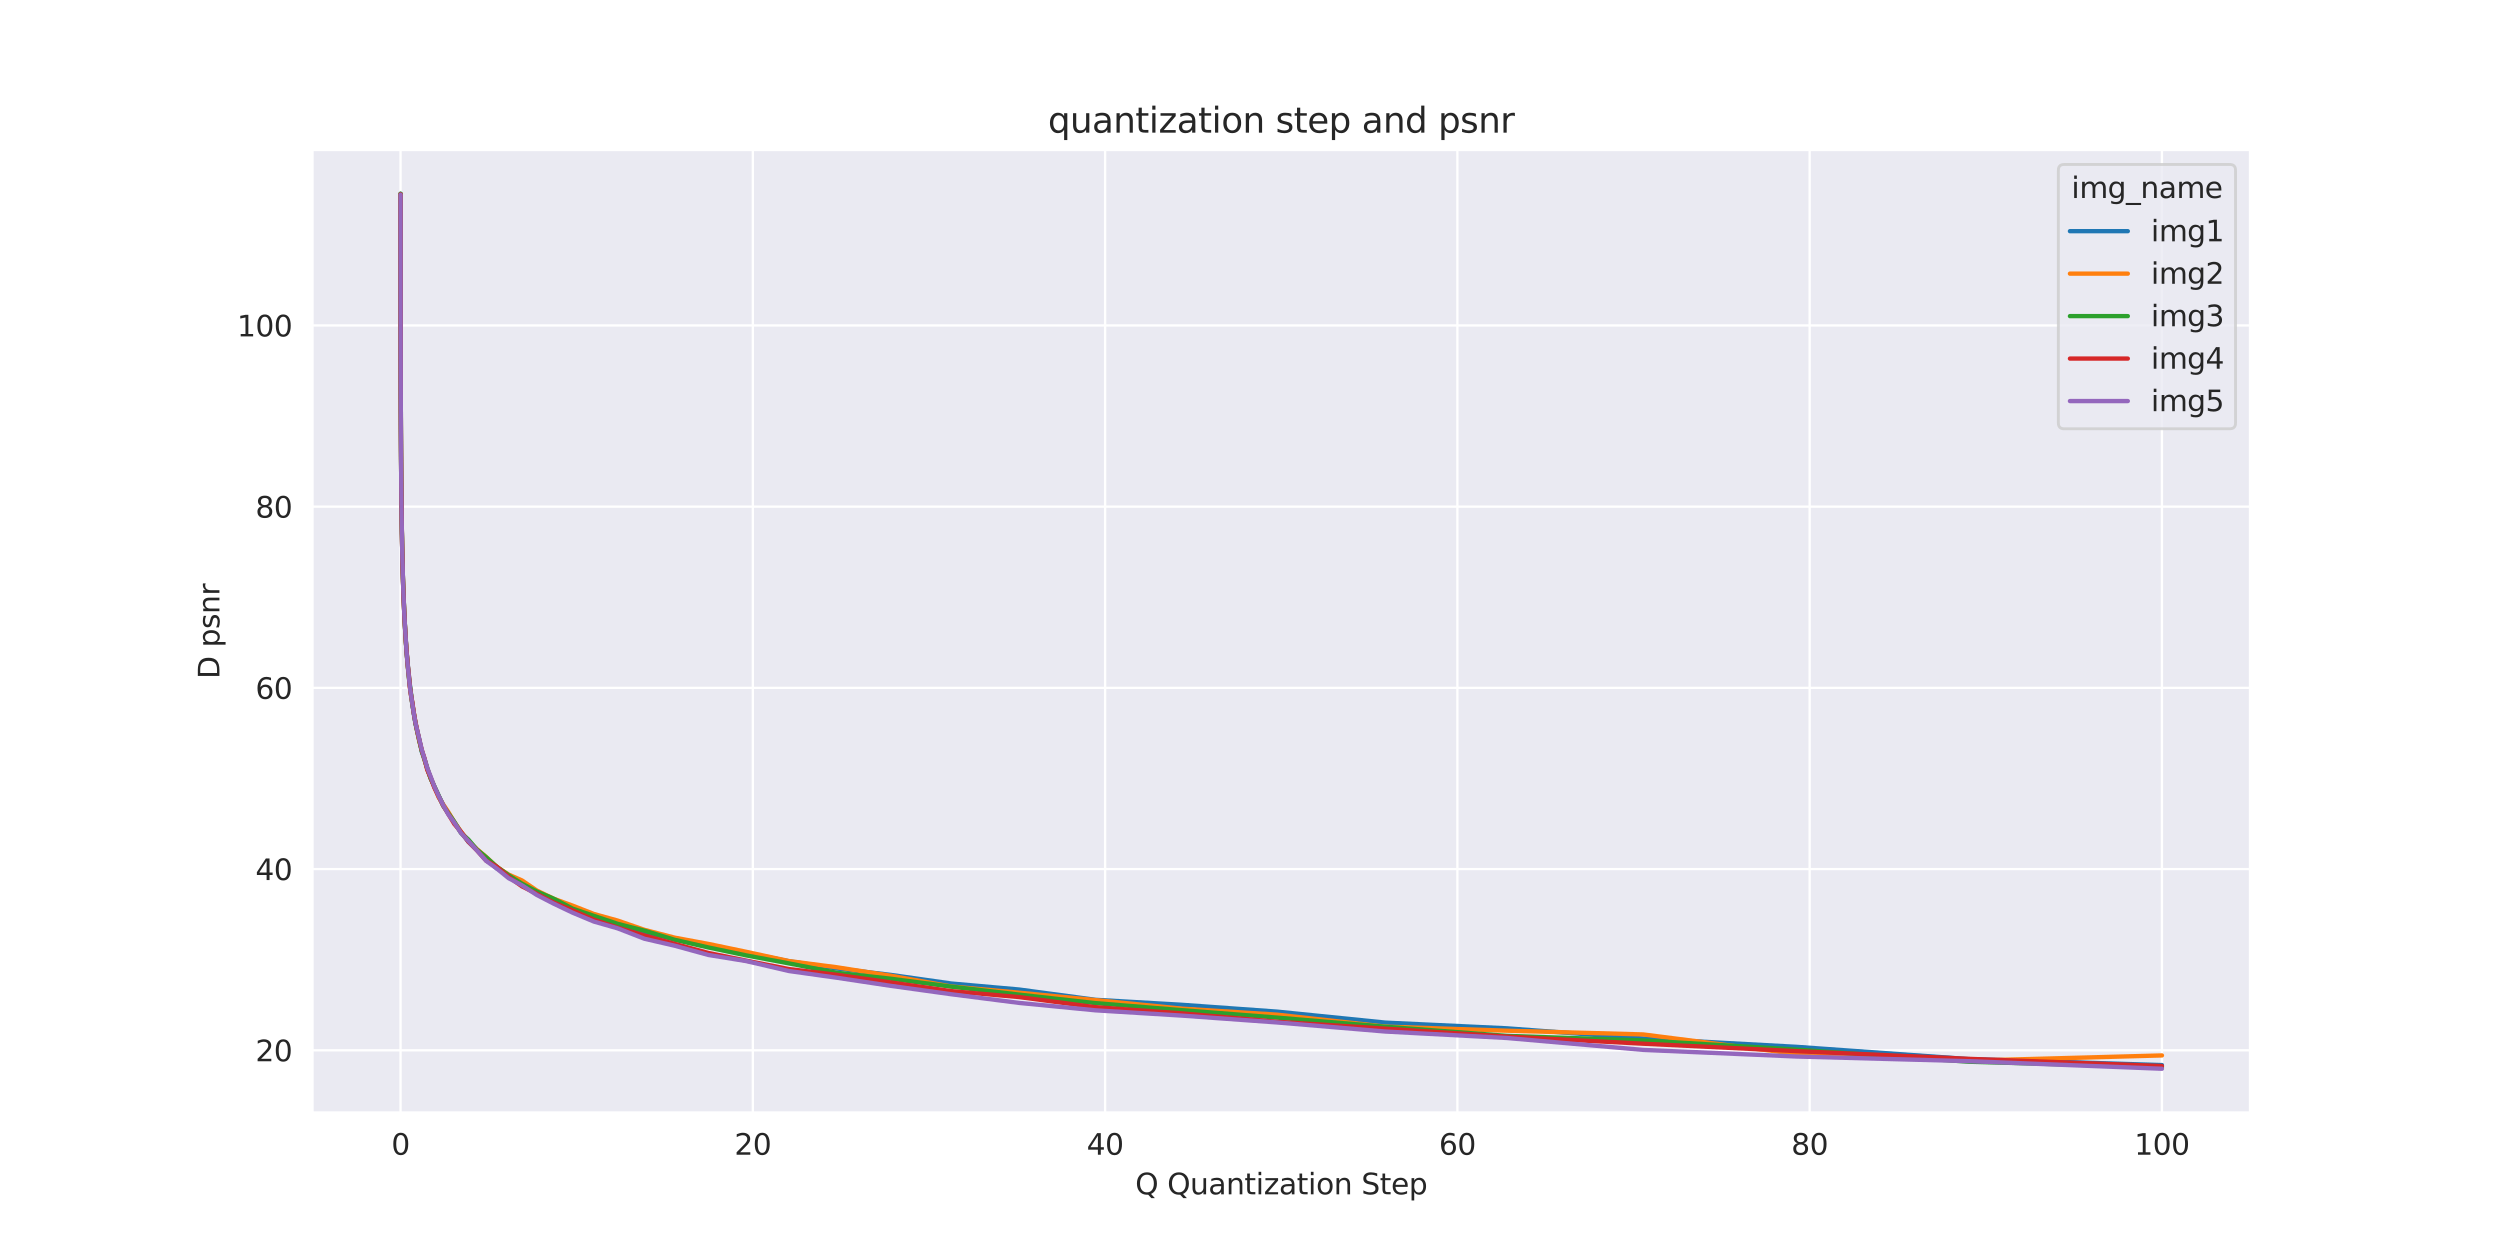 <?xml version="1.0" encoding="utf-8" standalone="no"?>
<!DOCTYPE svg PUBLIC "-//W3C//DTD SVG 1.1//EN"
  "http://www.w3.org/Graphics/SVG/1.1/DTD/svg11.dtd">
<svg xmlns:xlink="http://www.w3.org/1999/xlink" width="864pt" height="432pt" viewBox="0 0 864 432" xmlns="http://www.w3.org/2000/svg" version="1.1">
 <defs>
  <style type="text/css">*{stroke-linejoin: round; stroke-linecap: butt}</style>
 </defs>
 <g id="figure_1">
  <g id="patch_1">
   <path d="M 0 432 
L 864 432 
L 864 0 
L 0 0 
z
" style="fill: #ffffff"/>
  </g>
  <g id="axes_1">
   <g id="patch_2">
    <path d="M 108 384.48 
L 777.6 384.48 
L 777.6 51.84 
L 108 51.84 
z
" style="fill: #eaeaf2"/>
   </g>
   <g id="matplotlib.axis_1">
    <g id="xtick_1">
     <g id="line2d_1">
      <path d="M 138.43 384.48 
L 138.43 51.84 
" clip-path="url(#p167010a7c0)" style="fill: none; stroke: #ffffff; stroke-width: 0.8; stroke-linecap: round"/>
     </g>
     <g id="text_1">
      <!-- 0 -->
      <g style="fill: #262626" transform="translate(135.249 399.078) scale(0.1 -0.1)">
       <defs>
        <path id="DejaVuSans-30" d="M 2034 4250 
Q 1547 4250 1301 3770 
Q 1056 3291 1056 2328 
Q 1056 1369 1301 889 
Q 1547 409 2034 409 
Q 2525 409 2770 889 
Q 3016 1369 3016 2328 
Q 3016 3291 2770 3770 
Q 2525 4250 2034 4250 
z
M 2034 4750 
Q 2819 4750 3233 4129 
Q 3647 3509 3647 2328 
Q 3647 1150 3233 529 
Q 2819 -91 2034 -91 
Q 1250 -91 836 529 
Q 422 1150 422 2328 
Q 422 3509 836 4129 
Q 1250 4750 2034 4750 
z
" transform="scale(0.016)"/>
       </defs>
       <use xlink:href="#DejaVuSans-30"/>
      </g>
     </g>
    </g>
    <g id="xtick_2">
     <g id="line2d_2">
      <path d="M 260.177 384.48 
L 260.177 51.84 
" clip-path="url(#p167010a7c0)" style="fill: none; stroke: #ffffff; stroke-width: 0.8; stroke-linecap: round"/>
     </g>
     <g id="text_2">
      <!-- 20 -->
      <g style="fill: #262626" transform="translate(253.814 399.078) scale(0.1 -0.1)">
       <defs>
        <path id="DejaVuSans-32" d="M 1228 531 
L 3431 531 
L 3431 0 
L 469 0 
L 469 531 
Q 828 903 1448 1529 
Q 2069 2156 2228 2338 
Q 2531 2678 2651 2914 
Q 2772 3150 2772 3378 
Q 2772 3750 2511 3984 
Q 2250 4219 1831 4219 
Q 1534 4219 1204 4116 
Q 875 4013 500 3803 
L 500 4441 
Q 881 4594 1212 4672 
Q 1544 4750 1819 4750 
Q 2544 4750 2975 4387 
Q 3406 4025 3406 3419 
Q 3406 3131 3298 2873 
Q 3191 2616 2906 2266 
Q 2828 2175 2409 1742 
Q 1991 1309 1228 531 
z
" transform="scale(0.016)"/>
       </defs>
       <use xlink:href="#DejaVuSans-32"/>
       <use xlink:href="#DejaVuSans-30" x="63.623"/>
      </g>
     </g>
    </g>
    <g id="xtick_3">
     <g id="line2d_3">
      <path d="M 381.924 384.48 
L 381.924 51.84 
" clip-path="url(#p167010a7c0)" style="fill: none; stroke: #ffffff; stroke-width: 0.8; stroke-linecap: round"/>
     </g>
     <g id="text_3">
      <!-- 40 -->
      <g style="fill: #262626" transform="translate(375.561 399.078) scale(0.1 -0.1)">
       <defs>
        <path id="DejaVuSans-34" d="M 2419 4116 
L 825 1625 
L 2419 1625 
L 2419 4116 
z
M 2253 4666 
L 3047 4666 
L 3047 1625 
L 3713 1625 
L 3713 1100 
L 3047 1100 
L 3047 0 
L 2419 0 
L 2419 1100 
L 313 1100 
L 313 1709 
L 2253 4666 
z
" transform="scale(0.016)"/>
       </defs>
       <use xlink:href="#DejaVuSans-34"/>
       <use xlink:href="#DejaVuSans-30" x="63.623"/>
      </g>
     </g>
    </g>
    <g id="xtick_4">
     <g id="line2d_4">
      <path d="M 503.67 384.48 
L 503.67 51.84 
" clip-path="url(#p167010a7c0)" style="fill: none; stroke: #ffffff; stroke-width: 0.8; stroke-linecap: round"/>
     </g>
     <g id="text_4">
      <!-- 60 -->
      <g style="fill: #262626" transform="translate(497.308 399.078) scale(0.1 -0.1)">
       <defs>
        <path id="DejaVuSans-36" d="M 2113 2584 
Q 1688 2584 1439 2293 
Q 1191 2003 1191 1497 
Q 1191 994 1439 701 
Q 1688 409 2113 409 
Q 2538 409 2786 701 
Q 3034 994 3034 1497 
Q 3034 2003 2786 2293 
Q 2538 2584 2113 2584 
z
M 3366 4563 
L 3366 3988 
Q 3128 4100 2886 4159 
Q 2644 4219 2406 4219 
Q 1781 4219 1451 3797 
Q 1122 3375 1075 2522 
Q 1259 2794 1537 2939 
Q 1816 3084 2150 3084 
Q 2853 3084 3261 2657 
Q 3669 2231 3669 1497 
Q 3669 778 3244 343 
Q 2819 -91 2113 -91 
Q 1303 -91 875 529 
Q 447 1150 447 2328 
Q 447 3434 972 4092 
Q 1497 4750 2381 4750 
Q 2619 4750 2861 4703 
Q 3103 4656 3366 4563 
z
" transform="scale(0.016)"/>
       </defs>
       <use xlink:href="#DejaVuSans-36"/>
       <use xlink:href="#DejaVuSans-30" x="63.623"/>
      </g>
     </g>
    </g>
    <g id="xtick_5">
     <g id="line2d_5">
      <path d="M 625.417 384.48 
L 625.417 51.84 
" clip-path="url(#p167010a7c0)" style="fill: none; stroke: #ffffff; stroke-width: 0.8; stroke-linecap: round"/>
     </g>
     <g id="text_5">
      <!-- 80 -->
      <g style="fill: #262626" transform="translate(619.054 399.078) scale(0.1 -0.1)">
       <defs>
        <path id="DejaVuSans-38" d="M 2034 2216 
Q 1584 2216 1326 1975 
Q 1069 1734 1069 1313 
Q 1069 891 1326 650 
Q 1584 409 2034 409 
Q 2484 409 2743 651 
Q 3003 894 3003 1313 
Q 3003 1734 2745 1975 
Q 2488 2216 2034 2216 
z
M 1403 2484 
Q 997 2584 770 2862 
Q 544 3141 544 3541 
Q 544 4100 942 4425 
Q 1341 4750 2034 4750 
Q 2731 4750 3128 4425 
Q 3525 4100 3525 3541 
Q 3525 3141 3298 2862 
Q 3072 2584 2669 2484 
Q 3125 2378 3379 2068 
Q 3634 1759 3634 1313 
Q 3634 634 3220 271 
Q 2806 -91 2034 -91 
Q 1263 -91 848 271 
Q 434 634 434 1313 
Q 434 1759 690 2068 
Q 947 2378 1403 2484 
z
M 1172 3481 
Q 1172 3119 1398 2916 
Q 1625 2713 2034 2713 
Q 2441 2713 2670 2916 
Q 2900 3119 2900 3481 
Q 2900 3844 2670 4047 
Q 2441 4250 2034 4250 
Q 1625 4250 1398 4047 
Q 1172 3844 1172 3481 
z
" transform="scale(0.016)"/>
       </defs>
       <use xlink:href="#DejaVuSans-38"/>
       <use xlink:href="#DejaVuSans-30" x="63.623"/>
      </g>
     </g>
    </g>
    <g id="xtick_6">
     <g id="line2d_6">
      <path d="M 747.164 384.48 
L 747.164 51.84 
" clip-path="url(#p167010a7c0)" style="fill: none; stroke: #ffffff; stroke-width: 0.8; stroke-linecap: round"/>
     </g>
     <g id="text_6">
      <!-- 100 -->
      <g style="fill: #262626" transform="translate(737.62 399.078) scale(0.1 -0.1)">
       <defs>
        <path id="DejaVuSans-31" d="M 794 531 
L 1825 531 
L 1825 4091 
L 703 3866 
L 703 4441 
L 1819 4666 
L 2450 4666 
L 2450 531 
L 3481 531 
L 3481 0 
L 794 0 
L 794 531 
z
" transform="scale(0.016)"/>
       </defs>
       <use xlink:href="#DejaVuSans-31"/>
       <use xlink:href="#DejaVuSans-30" x="63.623"/>
       <use xlink:href="#DejaVuSans-30" x="127.246"/>
      </g>
     </g>
    </g>
    <g id="text_7">
     <!-- Q Quantization Step -->
     <g style="fill: #262626" transform="translate(392.348 412.757) scale(0.1 -0.1)">
      <defs>
       <path id="DejaVuSans-51" d="M 2522 4238 
Q 1834 4238 1429 3725 
Q 1025 3213 1025 2328 
Q 1025 1447 1429 934 
Q 1834 422 2522 422 
Q 3209 422 3611 934 
Q 4013 1447 4013 2328 
Q 4013 3213 3611 3725 
Q 3209 4238 2522 4238 
z
M 3406 84 
L 4238 -825 
L 3475 -825 
L 2784 -78 
Q 2681 -84 2626 -87 
Q 2572 -91 2522 -91 
Q 1538 -91 948 567 
Q 359 1225 359 2328 
Q 359 3434 948 4092 
Q 1538 4750 2522 4750 
Q 3503 4750 4090 4092 
Q 4678 3434 4678 2328 
Q 4678 1516 4351 937 
Q 4025 359 3406 84 
z
" transform="scale(0.016)"/>
       <path id="DejaVuSans-20" transform="scale(0.016)"/>
       <path id="DejaVuSans-75" d="M 544 1381 
L 544 3500 
L 1119 3500 
L 1119 1403 
Q 1119 906 1312 657 
Q 1506 409 1894 409 
Q 2359 409 2629 706 
Q 2900 1003 2900 1516 
L 2900 3500 
L 3475 3500 
L 3475 0 
L 2900 0 
L 2900 538 
Q 2691 219 2414 64 
Q 2138 -91 1772 -91 
Q 1169 -91 856 284 
Q 544 659 544 1381 
z
M 1991 3584 
L 1991 3584 
z
" transform="scale(0.016)"/>
       <path id="DejaVuSans-61" d="M 2194 1759 
Q 1497 1759 1228 1600 
Q 959 1441 959 1056 
Q 959 750 1161 570 
Q 1363 391 1709 391 
Q 2188 391 2477 730 
Q 2766 1069 2766 1631 
L 2766 1759 
L 2194 1759 
z
M 3341 1997 
L 3341 0 
L 2766 0 
L 2766 531 
Q 2569 213 2275 61 
Q 1981 -91 1556 -91 
Q 1019 -91 701 211 
Q 384 513 384 1019 
Q 384 1609 779 1909 
Q 1175 2209 1959 2209 
L 2766 2209 
L 2766 2266 
Q 2766 2663 2505 2880 
Q 2244 3097 1772 3097 
Q 1472 3097 1187 3025 
Q 903 2953 641 2809 
L 641 3341 
Q 956 3463 1253 3523 
Q 1550 3584 1831 3584 
Q 2591 3584 2966 3190 
Q 3341 2797 3341 1997 
z
" transform="scale(0.016)"/>
       <path id="DejaVuSans-6e" d="M 3513 2113 
L 3513 0 
L 2938 0 
L 2938 2094 
Q 2938 2591 2744 2837 
Q 2550 3084 2163 3084 
Q 1697 3084 1428 2787 
Q 1159 2491 1159 1978 
L 1159 0 
L 581 0 
L 581 3500 
L 1159 3500 
L 1159 2956 
Q 1366 3272 1645 3428 
Q 1925 3584 2291 3584 
Q 2894 3584 3203 3211 
Q 3513 2838 3513 2113 
z
" transform="scale(0.016)"/>
       <path id="DejaVuSans-74" d="M 1172 4494 
L 1172 3500 
L 2356 3500 
L 2356 3053 
L 1172 3053 
L 1172 1153 
Q 1172 725 1289 603 
Q 1406 481 1766 481 
L 2356 481 
L 2356 0 
L 1766 0 
Q 1100 0 847 248 
Q 594 497 594 1153 
L 594 3053 
L 172 3053 
L 172 3500 
L 594 3500 
L 594 4494 
L 1172 4494 
z
" transform="scale(0.016)"/>
       <path id="DejaVuSans-69" d="M 603 3500 
L 1178 3500 
L 1178 0 
L 603 0 
L 603 3500 
z
M 603 4863 
L 1178 4863 
L 1178 4134 
L 603 4134 
L 603 4863 
z
" transform="scale(0.016)"/>
       <path id="DejaVuSans-7a" d="M 353 3500 
L 3084 3500 
L 3084 2975 
L 922 459 
L 3084 459 
L 3084 0 
L 275 0 
L 275 525 
L 2438 3041 
L 353 3041 
L 353 3500 
z
" transform="scale(0.016)"/>
       <path id="DejaVuSans-6f" d="M 1959 3097 
Q 1497 3097 1228 2736 
Q 959 2375 959 1747 
Q 959 1119 1226 758 
Q 1494 397 1959 397 
Q 2419 397 2687 759 
Q 2956 1122 2956 1747 
Q 2956 2369 2687 2733 
Q 2419 3097 1959 3097 
z
M 1959 3584 
Q 2709 3584 3137 3096 
Q 3566 2609 3566 1747 
Q 3566 888 3137 398 
Q 2709 -91 1959 -91 
Q 1206 -91 779 398 
Q 353 888 353 1747 
Q 353 2609 779 3096 
Q 1206 3584 1959 3584 
z
" transform="scale(0.016)"/>
       <path id="DejaVuSans-53" d="M 3425 4513 
L 3425 3897 
Q 3066 4069 2747 4153 
Q 2428 4238 2131 4238 
Q 1616 4238 1336 4038 
Q 1056 3838 1056 3469 
Q 1056 3159 1242 3001 
Q 1428 2844 1947 2747 
L 2328 2669 
Q 3034 2534 3370 2195 
Q 3706 1856 3706 1288 
Q 3706 609 3251 259 
Q 2797 -91 1919 -91 
Q 1588 -91 1214 -16 
Q 841 59 441 206 
L 441 856 
Q 825 641 1194 531 
Q 1563 422 1919 422 
Q 2459 422 2753 634 
Q 3047 847 3047 1241 
Q 3047 1584 2836 1778 
Q 2625 1972 2144 2069 
L 1759 2144 
Q 1053 2284 737 2584 
Q 422 2884 422 3419 
Q 422 4038 858 4394 
Q 1294 4750 2059 4750 
Q 2388 4750 2728 4690 
Q 3069 4631 3425 4513 
z
" transform="scale(0.016)"/>
       <path id="DejaVuSans-65" d="M 3597 1894 
L 3597 1613 
L 953 1613 
Q 991 1019 1311 708 
Q 1631 397 2203 397 
Q 2534 397 2845 478 
Q 3156 559 3463 722 
L 3463 178 
Q 3153 47 2828 -22 
Q 2503 -91 2169 -91 
Q 1331 -91 842 396 
Q 353 884 353 1716 
Q 353 2575 817 3079 
Q 1281 3584 2069 3584 
Q 2775 3584 3186 3129 
Q 3597 2675 3597 1894 
z
M 3022 2063 
Q 3016 2534 2758 2815 
Q 2500 3097 2075 3097 
Q 1594 3097 1305 2825 
Q 1016 2553 972 2059 
L 3022 2063 
z
" transform="scale(0.016)"/>
       <path id="DejaVuSans-70" d="M 1159 525 
L 1159 -1331 
L 581 -1331 
L 581 3500 
L 1159 3500 
L 1159 2969 
Q 1341 3281 1617 3432 
Q 1894 3584 2278 3584 
Q 2916 3584 3314 3078 
Q 3713 2572 3713 1747 
Q 3713 922 3314 415 
Q 2916 -91 2278 -91 
Q 1894 -91 1617 61 
Q 1341 213 1159 525 
z
M 3116 1747 
Q 3116 2381 2855 2742 
Q 2594 3103 2138 3103 
Q 1681 3103 1420 2742 
Q 1159 2381 1159 1747 
Q 1159 1113 1420 752 
Q 1681 391 2138 391 
Q 2594 391 2855 752 
Q 3116 1113 3116 1747 
z
" transform="scale(0.016)"/>
      </defs>
      <use xlink:href="#DejaVuSans-51"/>
      <use xlink:href="#DejaVuSans-20" x="78.711"/>
      <use xlink:href="#DejaVuSans-51" x="110.498"/>
      <use xlink:href="#DejaVuSans-75" x="189.209"/>
      <use xlink:href="#DejaVuSans-61" x="252.588"/>
      <use xlink:href="#DejaVuSans-6e" x="313.867"/>
      <use xlink:href="#DejaVuSans-74" x="377.246"/>
      <use xlink:href="#DejaVuSans-69" x="416.455"/>
      <use xlink:href="#DejaVuSans-7a" x="444.238"/>
      <use xlink:href="#DejaVuSans-61" x="496.729"/>
      <use xlink:href="#DejaVuSans-74" x="558.008"/>
      <use xlink:href="#DejaVuSans-69" x="597.217"/>
      <use xlink:href="#DejaVuSans-6f" x="625"/>
      <use xlink:href="#DejaVuSans-6e" x="686.182"/>
      <use xlink:href="#DejaVuSans-20" x="749.561"/>
      <use xlink:href="#DejaVuSans-53" x="781.348"/>
      <use xlink:href="#DejaVuSans-74" x="844.824"/>
      <use xlink:href="#DejaVuSans-65" x="884.033"/>
      <use xlink:href="#DejaVuSans-70" x="945.557"/>
     </g>
    </g>
   </g>
   <g id="matplotlib.axis_2">
    <g id="ytick_1">
     <g id="line2d_7">
      <path d="M 108 362.979 
L 777.6 362.979 
" clip-path="url(#p167010a7c0)" style="fill: none; stroke: #ffffff; stroke-width: 0.8; stroke-linecap: round"/>
     </g>
     <g id="text_8">
      <!-- 20 -->
      <g style="fill: #262626" transform="translate(88.275 366.778) scale(0.1 -0.1)">
       <use xlink:href="#DejaVuSans-32"/>
       <use xlink:href="#DejaVuSans-30" x="63.623"/>
      </g>
     </g>
    </g>
    <g id="ytick_2">
     <g id="line2d_8">
      <path d="M 108 300.352 
L 777.6 300.352 
" clip-path="url(#p167010a7c0)" style="fill: none; stroke: #ffffff; stroke-width: 0.8; stroke-linecap: round"/>
     </g>
     <g id="text_9">
      <!-- 40 -->
      <g style="fill: #262626" transform="translate(88.275 304.151) scale(0.1 -0.1)">
       <use xlink:href="#DejaVuSans-34"/>
       <use xlink:href="#DejaVuSans-30" x="63.623"/>
      </g>
     </g>
    </g>
    <g id="ytick_3">
     <g id="line2d_9">
      <path d="M 108 237.724 
L 777.6 237.724 
" clip-path="url(#p167010a7c0)" style="fill: none; stroke: #ffffff; stroke-width: 0.8; stroke-linecap: round"/>
     </g>
     <g id="text_10">
      <!-- 60 -->
      <g style="fill: #262626" transform="translate(88.275 241.524) scale(0.1 -0.1)">
       <use xlink:href="#DejaVuSans-36"/>
       <use xlink:href="#DejaVuSans-30" x="63.623"/>
      </g>
     </g>
    </g>
    <g id="ytick_4">
     <g id="line2d_10">
      <path d="M 108 175.097 
L 777.6 175.097 
" clip-path="url(#p167010a7c0)" style="fill: none; stroke: #ffffff; stroke-width: 0.8; stroke-linecap: round"/>
     </g>
     <g id="text_11">
      <!-- 80 -->
      <g style="fill: #262626" transform="translate(88.275 178.896) scale(0.1 -0.1)">
       <use xlink:href="#DejaVuSans-38"/>
       <use xlink:href="#DejaVuSans-30" x="63.623"/>
      </g>
     </g>
    </g>
    <g id="ytick_5">
     <g id="line2d_11">
      <path d="M 108 112.47 
L 777.6 112.47 
" clip-path="url(#p167010a7c0)" style="fill: none; stroke: #ffffff; stroke-width: 0.8; stroke-linecap: round"/>
     </g>
     <g id="text_12">
      <!-- 100 -->
      <g style="fill: #262626" transform="translate(81.912 116.269) scale(0.1 -0.1)">
       <use xlink:href="#DejaVuSans-31"/>
       <use xlink:href="#DejaVuSans-30" x="63.623"/>
       <use xlink:href="#DejaVuSans-30" x="127.246"/>
      </g>
     </g>
    </g>
    <g id="text_13">
     <!-- D psnr -->
     <g style="fill: #262626" transform="translate(75.833 234.602) rotate(-90) scale(0.1 -0.1)">
      <defs>
       <path id="DejaVuSans-44" d="M 1259 4147 
L 1259 519 
L 2022 519 
Q 2988 519 3436 956 
Q 3884 1394 3884 2338 
Q 3884 3275 3436 3711 
Q 2988 4147 2022 4147 
L 1259 4147 
z
M 628 4666 
L 1925 4666 
Q 3281 4666 3915 4102 
Q 4550 3538 4550 2338 
Q 4550 1131 3912 565 
Q 3275 0 1925 0 
L 628 0 
L 628 4666 
z
" transform="scale(0.016)"/>
       <path id="DejaVuSans-73" d="M 2834 3397 
L 2834 2853 
Q 2591 2978 2328 3040 
Q 2066 3103 1784 3103 
Q 1356 3103 1142 2972 
Q 928 2841 928 2578 
Q 928 2378 1081 2264 
Q 1234 2150 1697 2047 
L 1894 2003 
Q 2506 1872 2764 1633 
Q 3022 1394 3022 966 
Q 3022 478 2636 193 
Q 2250 -91 1575 -91 
Q 1294 -91 989 -36 
Q 684 19 347 128 
L 347 722 
Q 666 556 975 473 
Q 1284 391 1588 391 
Q 1994 391 2212 530 
Q 2431 669 2431 922 
Q 2431 1156 2273 1281 
Q 2116 1406 1581 1522 
L 1381 1569 
Q 847 1681 609 1914 
Q 372 2147 372 2553 
Q 372 3047 722 3315 
Q 1072 3584 1716 3584 
Q 2034 3584 2315 3537 
Q 2597 3491 2834 3397 
z
" transform="scale(0.016)"/>
       <path id="DejaVuSans-72" d="M 2631 2963 
Q 2534 3019 2420 3045 
Q 2306 3072 2169 3072 
Q 1681 3072 1420 2755 
Q 1159 2438 1159 1844 
L 1159 0 
L 581 0 
L 581 3500 
L 1159 3500 
L 1159 2956 
Q 1341 3275 1631 3429 
Q 1922 3584 2338 3584 
Q 2397 3584 2469 3576 
Q 2541 3569 2628 3553 
L 2631 2963 
z
" transform="scale(0.016)"/>
      </defs>
      <use xlink:href="#DejaVuSans-44"/>
      <use xlink:href="#DejaVuSans-20" x="77.002"/>
      <use xlink:href="#DejaVuSans-70" x="108.789"/>
      <use xlink:href="#DejaVuSans-73" x="172.266"/>
      <use xlink:href="#DejaVuSans-6e" x="224.365"/>
      <use xlink:href="#DejaVuSans-72" x="287.744"/>
     </g>
    </g>
   </g>
   <g id="PolyCollection_1"/>
   <g id="PolyCollection_2"/>
   <g id="PolyCollection_3"/>
   <g id="PolyCollection_4"/>
   <g id="PolyCollection_5"/>
   <g id="line2d_12">
    <path d="M 138.436 66.96 
L 138.437 69.786 
L 138.438 72.506 
L 138.439 75.885 
L 138.44 78.724 
L 138.441 82.03 
L 138.443 85.099 
L 138.444 88.447 
L 138.446 91.923 
L 138.448 94.931 
L 138.45 97.859 
L 138.452 101.285 
L 138.455 104.063 
L 138.458 107.01 
L 138.461 111.066 
L 138.465 113.528 
L 138.469 116.82 
L 138.474 119.833 
L 138.48 122.959 
L 138.486 126.107 
L 138.493 129.595 
L 138.5 133.02 
L 138.509 136.25 
L 138.519 138.869 
L 138.529 142.033 
L 138.542 145.423 
L 138.555 148.826 
L 138.571 151.317 
L 138.588 154.856 
L 138.608 158.309 
L 138.63 160.942 
L 138.654 164.195 
L 138.682 167.999 
L 138.713 170.684 
L 138.748 173.783 
L 138.787 176.942 
L 138.831 180.245 
L 138.88 183.648 
L 138.936 185.944 
L 138.998 189.468 
L 139.068 192.565 
L 139.147 196.261 
L 139.235 199.213 
L 139.334 202.388 
L 139.446 205.982 
L 139.571 208.472 
L 139.712 211.547 
L 139.87 214.945 
L 140.047 217.914 
L 140.247 221.28 
L 140.471 224.627 
L 140.722 227.457 
L 141.005 230.478 
L 141.322 233.602 
L 141.679 236.806 
L 142.08 240.491 
L 142.53 243.492 
L 143.035 246.818 
L 143.603 250.125 
L 144.241 252.874 
L 144.958 255.74 
L 145.762 259.77 
L 146.667 262.198 
L 147.682 265.48 
L 148.824 268.977 
L 150.105 271.815 
L 151.545 274.904 
L 153.162 278.121 
L 154.979 281.066 
L 157.02 284.274 
L 159.313 287.522 
L 161.888 290.954 
L 164.781 293.676 
L 168.031 296.791 
L 171.681 300.131 
L 175.782 302.443 
L 180.388 305.766 
L 185.562 308.44 
L 191.375 310.795 
L 197.904 313.886 
L 205.239 316.85 
L 213.478 319.536 
L 222.733 322.24 
L 233.129 324.514 
L 244.808 327.113 
L 257.927 329.377 
L 272.664 332.203 
L 289.218 334.715 
L 307.814 336.918 
L 328.703 339.894 
L 352.168 341.974 
L 378.527 345.527 
L 408.137 347.235 
L 441.398 349.621 
L 478.762 353.415 
L 520.733 355.383 
L 567.88 358.898 
L 620.841 361.782 
L 680.334 366.024 
L 747.164 368.085 
" clip-path="url(#p167010a7c0)" style="fill: none; stroke: #1f77b4; stroke-width: 1.5; stroke-linecap: round"/>
   </g>
   <g id="line2d_13">
    <path d="M 138.436 67.063 
L 138.437 69.837 
L 138.438 73.014 
L 138.439 75.715 
L 138.44 78.449 
L 138.441 82.237 
L 138.443 85.617 
L 138.444 88.627 
L 138.446 92.009 
L 138.448 94.699 
L 138.45 97.958 
L 138.452 100.912 
L 138.455 104.335 
L 138.458 107.001 
L 138.461 110.858 
L 138.465 113.391 
L 138.469 116.874 
L 138.474 120.267 
L 138.48 123.158 
L 138.486 126.593 
L 138.493 129.453 
L 138.5 133.165 
L 138.509 135.727 
L 138.519 138.765 
L 138.529 141.953 
L 138.542 145.381 
L 138.555 148.639 
L 138.571 151.59 
L 138.588 154.91 
L 138.608 158.104 
L 138.63 161.058 
L 138.654 164.562 
L 138.682 167.192 
L 138.713 170.754 
L 138.748 173.712 
L 138.787 177.048 
L 138.831 180.45 
L 138.88 183.421 
L 138.936 186.11 
L 138.998 189.691 
L 139.068 192.86 
L 139.147 195.952 
L 139.235 199.253 
L 139.334 202.642 
L 139.446 205.757 
L 139.571 208.369 
L 139.712 212.007 
L 139.87 214.805 
L 140.047 218.383 
L 140.247 221.785 
L 140.471 224.558 
L 140.722 227.806 
L 141.005 230.776 
L 141.322 234.053 
L 141.679 237.6 
L 142.08 240.557 
L 142.53 243.402 
L 143.035 246.336 
L 143.603 249.671 
L 144.241 253.025 
L 144.958 256.284 
L 145.762 259.24 
L 146.667 262.421 
L 147.682 265.706 
L 148.824 268.875 
L 150.105 271.872 
L 151.545 275.473 
L 153.162 277.999 
L 154.979 280.7 
L 157.02 284.07 
L 159.313 287.433 
L 161.888 290.704 
L 164.781 293.43 
L 168.031 296.174 
L 171.681 299.595 
L 175.782 302.255 
L 180.388 304.27 
L 185.562 307.79 
L 191.375 310.613 
L 197.904 312.987 
L 205.239 315.87 
L 213.478 318.155 
L 222.733 321.356 
L 233.129 324.044 
L 244.808 326.212 
L 257.927 328.951 
L 272.664 332.146 
L 289.218 334.29 
L 307.814 337.208 
L 328.703 340.924 
L 352.168 343.069 
L 378.527 345.627 
L 408.137 348.568 
L 441.398 350.67 
L 478.762 354.801 
L 520.733 356.207 
L 567.88 357.502 
L 620.841 364.253 
L 680.334 366.575 
L 747.164 364.759 
" clip-path="url(#p167010a7c0)" style="fill: none; stroke: #ff7f0e; stroke-width: 1.5; stroke-linecap: round"/>
   </g>
   <g id="line2d_14">
    <path d="M 138.436 66.964 
L 138.437 69.654 
L 138.438 72.849 
L 138.439 75.676 
L 138.44 78.68 
L 138.441 82.624 
L 138.443 85.107 
L 138.444 88.362 
L 138.446 91.546 
L 138.448 95.038 
L 138.45 97.576 
L 138.452 101.209 
L 138.455 104.516 
L 138.458 107.595 
L 138.461 110.639 
L 138.465 113.9 
L 138.469 116.921 
L 138.474 120.207 
L 138.48 122.827 
L 138.486 126.571 
L 138.493 129.632 
L 138.5 132.893 
L 138.509 136.297 
L 138.519 139.108 
L 138.529 142.647 
L 138.542 145.932 
L 138.555 148.849 
L 138.571 151.971 
L 138.588 154.873 
L 138.608 158.168 
L 138.63 161.035 
L 138.654 164.77 
L 138.682 167.383 
L 138.713 170.742 
L 138.748 173.787 
L 138.787 177.006 
L 138.831 179.653 
L 138.88 183.434 
L 138.936 185.724 
L 138.998 189.555 
L 139.068 192.689 
L 139.147 196.211 
L 139.235 199.316 
L 139.334 202.094 
L 139.446 205.94 
L 139.571 208.099 
L 139.712 211.969 
L 139.87 214.82 
L 140.047 218.287 
L 140.247 221.538 
L 140.471 224.702 
L 140.722 227.777 
L 141.005 231.043 
L 141.322 234.349 
L 141.679 237.175 
L 142.08 239.949 
L 142.53 243.513 
L 143.035 246.595 
L 143.603 250.058 
L 144.241 253.017 
L 144.958 256.298 
L 145.762 259.576 
L 146.667 262.387 
L 147.682 265.746 
L 148.824 269.039 
L 150.105 271.747 
L 151.545 274.864 
L 153.162 278.523 
L 154.979 281.119 
L 157.02 284.026 
L 159.313 287.86 
L 161.888 290.156 
L 164.781 293.567 
L 168.031 296.279 
L 171.681 299.555 
L 175.782 302.474 
L 180.388 305.386 
L 185.562 308.117 
L 191.375 310.604 
L 197.904 314.03 
L 205.239 316.521 
L 213.478 319.28 
L 222.733 321.644 
L 233.129 324.785 
L 244.808 327.441 
L 257.927 330.19 
L 272.664 332.952 
L 289.218 336.187 
L 307.814 338.239 
L 328.703 340.974 
L 352.168 343.732 
L 378.527 346.679 
L 408.137 349.087 
L 441.398 351.687 
L 478.762 354.84 
L 520.733 358 
L 567.88 359.572 
L 620.841 362.745 
L 680.334 366.932 
L 747.164 368.796 
" clip-path="url(#p167010a7c0)" style="fill: none; stroke: #2ca02c; stroke-width: 1.5; stroke-linecap: round"/>
   </g>
   <g id="line2d_15">
    <path d="M 138.436 67.142 
L 138.437 69.509 
L 138.438 72.647 
L 138.439 75.581 
L 138.44 78.664 
L 138.441 82.292 
L 138.443 85.147 
L 138.444 88.839 
L 138.446 91.731 
L 138.448 95.028 
L 138.45 97.923 
L 138.452 101.038 
L 138.455 104.262 
L 138.458 107.413 
L 138.461 110.747 
L 138.465 113.813 
L 138.469 117.018 
L 138.474 120.339 
L 138.48 123.185 
L 138.486 126.646 
L 138.493 129.384 
L 138.5 132.599 
L 138.509 136.041 
L 138.519 139.022 
L 138.529 142.553 
L 138.542 145.711 
L 138.555 148.676 
L 138.571 151.752 
L 138.588 155.271 
L 138.608 158.069 
L 138.63 161.137 
L 138.654 165.095 
L 138.682 167.476 
L 138.713 170.746 
L 138.748 173.606 
L 138.787 176.632 
L 138.831 180.08 
L 138.88 182.932 
L 138.936 186.737 
L 138.998 189.575 
L 139.068 192.625 
L 139.147 196.744 
L 139.235 199.344 
L 139.334 202.314 
L 139.446 205.962 
L 139.571 208.67 
L 139.712 211.761 
L 139.87 215.074 
L 140.047 217.919 
L 140.247 221.3 
L 140.471 224.437 
L 140.722 227.508 
L 141.005 230.778 
L 141.322 233.48 
L 141.679 237.636 
L 142.08 240.352 
L 142.53 242.885 
L 143.035 246.603 
L 143.603 249.81 
L 144.241 252.754 
L 144.958 255.914 
L 145.762 259.299 
L 146.667 262.011 
L 147.682 266.142 
L 148.824 268.69 
L 150.105 272.215 
L 151.545 275.181 
L 153.162 278.368 
L 154.979 281.39 
L 157.02 284.795 
L 159.313 287.459 
L 161.888 290.926 
L 164.781 293.84 
L 168.031 297.443 
L 171.681 299.507 
L 175.782 303.048 
L 180.388 306.328 
L 185.562 308.913 
L 191.375 311.915 
L 197.904 314.613 
L 205.239 317.841 
L 213.478 320.592 
L 222.733 323.3 
L 233.129 326.185 
L 244.808 329.34 
L 257.927 332.005 
L 272.664 334.919 
L 289.218 336.887 
L 307.814 339.517 
L 328.703 342.54 
L 352.168 344.587 
L 378.527 348.081 
L 408.137 350.192 
L 441.398 353.121 
L 478.762 355.494 
L 520.733 358.24 
L 567.88 360.708 
L 620.841 363.275 
L 680.334 365.928 
L 747.164 368.415 
" clip-path="url(#p167010a7c0)" style="fill: none; stroke: #d62728; stroke-width: 1.5; stroke-linecap: round"/>
   </g>
   <g id="line2d_16">
    <path d="M 138.436 67.291 
L 138.437 69.464 
L 138.438 72.593 
L 138.439 75.851 
L 138.44 78.402 
L 138.441 82.12 
L 138.443 85.632 
L 138.444 88.4 
L 138.446 91.8 
L 138.448 94.295 
L 138.45 98.124 
L 138.452 100.771 
L 138.455 104.296 
L 138.458 107.171 
L 138.461 110.647 
L 138.465 113.95 
L 138.469 116.786 
L 138.474 120.178 
L 138.48 122.835 
L 138.486 125.911 
L 138.493 129.14 
L 138.5 133.071 
L 138.509 135.998 
L 138.519 139.063 
L 138.529 142.097 
L 138.542 145.73 
L 138.555 148.432 
L 138.571 151.8 
L 138.588 154.743 
L 138.608 157.674 
L 138.63 160.93 
L 138.654 164.933 
L 138.682 167.567 
L 138.713 170.643 
L 138.748 173.788 
L 138.787 177.177 
L 138.831 180.165 
L 138.88 183.353 
L 138.936 186.526 
L 138.998 189.976 
L 139.068 193.32 
L 139.147 195.573 
L 139.235 199.033 
L 139.334 202.808 
L 139.446 205.745 
L 139.571 208.288 
L 139.712 211.956 
L 139.87 214.726 
L 140.047 217.836 
L 140.247 221.069 
L 140.471 224.879 
L 140.722 227.838 
L 141.005 230.865 
L 141.322 234.031 
L 141.679 237.595 
L 142.08 240.339 
L 142.53 243.435 
L 143.035 246.62 
L 143.603 249.858 
L 144.241 252.623 
L 144.958 255.677 
L 145.762 259.017 
L 146.667 262.05 
L 147.682 265.479 
L 148.824 268.365 
L 150.105 271.79 
L 151.545 275.011 
L 153.162 278.256 
L 154.979 281.509 
L 157.02 284.312 
L 159.313 287.887 
L 161.888 290.688 
L 164.781 293.856 
L 168.031 297.53 
L 171.681 300.164 
L 175.782 303.503 
L 180.388 305.968 
L 185.562 309.328 
L 191.375 312.321 
L 197.904 315.43 
L 205.239 318.493 
L 213.478 320.847 
L 222.733 324.439 
L 233.129 326.832 
L 244.808 330.036 
L 257.927 332.163 
L 272.664 335.588 
L 289.218 337.911 
L 307.814 340.708 
L 328.703 343.608 
L 352.168 346.606 
L 378.527 349.163 
L 408.137 350.974 
L 441.398 353.367 
L 478.762 356.499 
L 520.733 358.731 
L 567.88 362.849 
L 620.841 365.135 
L 680.334 366.741 
L 747.164 369.36 
" clip-path="url(#p167010a7c0)" style="fill: none; stroke: #9467bd; stroke-width: 1.5; stroke-linecap: round"/>
   </g>
   <g id="line2d_17"/>
   <g id="line2d_18"/>
   <g id="line2d_19"/>
   <g id="line2d_20"/>
   <g id="line2d_21"/>
   <g id="patch_3">
    <path d="M 108 384.48 
L 108 51.84 
" style="fill: none; stroke: #ffffff; stroke-width: 0.8; stroke-linejoin: miter; stroke-linecap: square"/>
   </g>
   <g id="patch_4">
    <path d="M 777.6 384.48 
L 777.6 51.84 
" style="fill: none; stroke: #ffffff; stroke-width: 0.8; stroke-linejoin: miter; stroke-linecap: square"/>
   </g>
   <g id="patch_5">
    <path d="M 108 384.48 
L 777.6 384.48 
" style="fill: none; stroke: #ffffff; stroke-width: 0.8; stroke-linejoin: miter; stroke-linecap: square"/>
   </g>
   <g id="patch_6">
    <path d="M 108 51.84 
L 777.6 51.84 
" style="fill: none; stroke: #ffffff; stroke-width: 0.8; stroke-linejoin: miter; stroke-linecap: square"/>
   </g>
   <g id="text_14">
    <!-- quantization step and psnr -->
    <g style="fill: #262626" transform="translate(362.18 45.84) scale(0.12 -0.12)">
     <defs>
      <path id="DejaVuSans-71" d="M 947 1747 
Q 947 1113 1208 752 
Q 1469 391 1925 391 
Q 2381 391 2643 752 
Q 2906 1113 2906 1747 
Q 2906 2381 2643 2742 
Q 2381 3103 1925 3103 
Q 1469 3103 1208 2742 
Q 947 2381 947 1747 
z
M 2906 525 
Q 2725 213 2448 61 
Q 2172 -91 1784 -91 
Q 1150 -91 751 415 
Q 353 922 353 1747 
Q 353 2572 751 3078 
Q 1150 3584 1784 3584 
Q 2172 3584 2448 3432 
Q 2725 3281 2906 2969 
L 2906 3500 
L 3481 3500 
L 3481 -1331 
L 2906 -1331 
L 2906 525 
z
" transform="scale(0.016)"/>
      <path id="DejaVuSans-64" d="M 2906 2969 
L 2906 4863 
L 3481 4863 
L 3481 0 
L 2906 0 
L 2906 525 
Q 2725 213 2448 61 
Q 2172 -91 1784 -91 
Q 1150 -91 751 415 
Q 353 922 353 1747 
Q 353 2572 751 3078 
Q 1150 3584 1784 3584 
Q 2172 3584 2448 3432 
Q 2725 3281 2906 2969 
z
M 947 1747 
Q 947 1113 1208 752 
Q 1469 391 1925 391 
Q 2381 391 2643 752 
Q 2906 1113 2906 1747 
Q 2906 2381 2643 2742 
Q 2381 3103 1925 3103 
Q 1469 3103 1208 2742 
Q 947 2381 947 1747 
z
" transform="scale(0.016)"/>
     </defs>
     <use xlink:href="#DejaVuSans-71"/>
     <use xlink:href="#DejaVuSans-75" x="63.477"/>
     <use xlink:href="#DejaVuSans-61" x="126.855"/>
     <use xlink:href="#DejaVuSans-6e" x="188.135"/>
     <use xlink:href="#DejaVuSans-74" x="251.514"/>
     <use xlink:href="#DejaVuSans-69" x="290.723"/>
     <use xlink:href="#DejaVuSans-7a" x="318.506"/>
     <use xlink:href="#DejaVuSans-61" x="370.996"/>
     <use xlink:href="#DejaVuSans-74" x="432.275"/>
     <use xlink:href="#DejaVuSans-69" x="471.484"/>
     <use xlink:href="#DejaVuSans-6f" x="499.268"/>
     <use xlink:href="#DejaVuSans-6e" x="560.449"/>
     <use xlink:href="#DejaVuSans-20" x="623.828"/>
     <use xlink:href="#DejaVuSans-73" x="655.615"/>
     <use xlink:href="#DejaVuSans-74" x="707.715"/>
     <use xlink:href="#DejaVuSans-65" x="746.924"/>
     <use xlink:href="#DejaVuSans-70" x="808.447"/>
     <use xlink:href="#DejaVuSans-20" x="871.924"/>
     <use xlink:href="#DejaVuSans-61" x="903.711"/>
     <use xlink:href="#DejaVuSans-6e" x="964.99"/>
     <use xlink:href="#DejaVuSans-64" x="1028.369"/>
     <use xlink:href="#DejaVuSans-20" x="1091.846"/>
     <use xlink:href="#DejaVuSans-70" x="1123.633"/>
     <use xlink:href="#DejaVuSans-73" x="1187.109"/>
     <use xlink:href="#DejaVuSans-6e" x="1239.209"/>
     <use xlink:href="#DejaVuSans-72" x="1302.588"/>
    </g>
   </g>
   <g id="legend_1">
    <g id="patch_7">
     <path d="M 713.37 148.187 
L 770.6 148.187 
Q 772.6 148.187 772.6 146.187 
L 772.6 58.84 
Q 772.6 56.84 770.6 56.84 
L 713.37 56.84 
Q 711.37 56.84 711.37 58.84 
L 711.37 146.187 
Q 711.37 148.187 713.37 148.187 
z
" style="fill: #eaeaf2; opacity: 0.8; stroke: #cccccc; stroke-linejoin: miter"/>
    </g>
    <g id="text_15">
     <!-- img_name -->
     <g style="fill: #262626" transform="translate(715.872 68.438) scale(0.1 -0.1)">
      <defs>
       <path id="DejaVuSans-6d" d="M 3328 2828 
Q 3544 3216 3844 3400 
Q 4144 3584 4550 3584 
Q 5097 3584 5394 3201 
Q 5691 2819 5691 2113 
L 5691 0 
L 5113 0 
L 5113 2094 
Q 5113 2597 4934 2840 
Q 4756 3084 4391 3084 
Q 3944 3084 3684 2787 
Q 3425 2491 3425 1978 
L 3425 0 
L 2847 0 
L 2847 2094 
Q 2847 2600 2669 2842 
Q 2491 3084 2119 3084 
Q 1678 3084 1418 2786 
Q 1159 2488 1159 1978 
L 1159 0 
L 581 0 
L 581 3500 
L 1159 3500 
L 1159 2956 
Q 1356 3278 1631 3431 
Q 1906 3584 2284 3584 
Q 2666 3584 2933 3390 
Q 3200 3197 3328 2828 
z
" transform="scale(0.016)"/>
       <path id="DejaVuSans-67" d="M 2906 1791 
Q 2906 2416 2648 2759 
Q 2391 3103 1925 3103 
Q 1463 3103 1205 2759 
Q 947 2416 947 1791 
Q 947 1169 1205 825 
Q 1463 481 1925 481 
Q 2391 481 2648 825 
Q 2906 1169 2906 1791 
z
M 3481 434 
Q 3481 -459 3084 -895 
Q 2688 -1331 1869 -1331 
Q 1566 -1331 1297 -1286 
Q 1028 -1241 775 -1147 
L 775 -588 
Q 1028 -725 1275 -790 
Q 1522 -856 1778 -856 
Q 2344 -856 2625 -561 
Q 2906 -266 2906 331 
L 2906 616 
Q 2728 306 2450 153 
Q 2172 0 1784 0 
Q 1141 0 747 490 
Q 353 981 353 1791 
Q 353 2603 747 3093 
Q 1141 3584 1784 3584 
Q 2172 3584 2450 3431 
Q 2728 3278 2906 2969 
L 2906 3500 
L 3481 3500 
L 3481 434 
z
" transform="scale(0.016)"/>
       <path id="DejaVuSans-5f" d="M 3263 -1063 
L 3263 -1509 
L -63 -1509 
L -63 -1063 
L 3263 -1063 
z
" transform="scale(0.016)"/>
      </defs>
      <use xlink:href="#DejaVuSans-69"/>
      <use xlink:href="#DejaVuSans-6d" x="27.783"/>
      <use xlink:href="#DejaVuSans-67" x="125.195"/>
      <use xlink:href="#DejaVuSans-5f" x="188.672"/>
      <use xlink:href="#DejaVuSans-6e" x="238.672"/>
      <use xlink:href="#DejaVuSans-61" x="302.051"/>
      <use xlink:href="#DejaVuSans-6d" x="363.33"/>
      <use xlink:href="#DejaVuSans-65" x="460.742"/>
     </g>
    </g>
    <g id="line2d_22">
     <path d="M 715.37 79.895 
L 725.37 79.895 
L 735.37 79.895 
" style="fill: none; stroke: #1f77b4; stroke-width: 1.5; stroke-linecap: round"/>
    </g>
    <g id="text_16">
     <!-- img1 -->
     <g style="fill: #262626" transform="translate(743.37 83.395) scale(0.1 -0.1)">
      <use xlink:href="#DejaVuSans-69"/>
      <use xlink:href="#DejaVuSans-6d" x="27.783"/>
      <use xlink:href="#DejaVuSans-67" x="125.195"/>
      <use xlink:href="#DejaVuSans-31" x="188.672"/>
     </g>
    </g>
    <g id="line2d_23">
     <path d="M 715.37 94.573 
L 725.37 94.573 
L 735.37 94.573 
" style="fill: none; stroke: #ff7f0e; stroke-width: 1.5; stroke-linecap: round"/>
    </g>
    <g id="text_17">
     <!-- img2 -->
     <g style="fill: #262626" transform="translate(743.37 98.073) scale(0.1 -0.1)">
      <use xlink:href="#DejaVuSans-69"/>
      <use xlink:href="#DejaVuSans-6d" x="27.783"/>
      <use xlink:href="#DejaVuSans-67" x="125.195"/>
      <use xlink:href="#DejaVuSans-32" x="188.672"/>
     </g>
    </g>
    <g id="line2d_24">
     <path d="M 715.37 109.251 
L 725.37 109.251 
L 735.37 109.251 
" style="fill: none; stroke: #2ca02c; stroke-width: 1.5; stroke-linecap: round"/>
    </g>
    <g id="text_18">
     <!-- img3 -->
     <g style="fill: #262626" transform="translate(743.37 112.751) scale(0.1 -0.1)">
      <defs>
       <path id="DejaVuSans-33" d="M 2597 2516 
Q 3050 2419 3304 2112 
Q 3559 1806 3559 1356 
Q 3559 666 3084 287 
Q 2609 -91 1734 -91 
Q 1441 -91 1130 -33 
Q 819 25 488 141 
L 488 750 
Q 750 597 1062 519 
Q 1375 441 1716 441 
Q 2309 441 2620 675 
Q 2931 909 2931 1356 
Q 2931 1769 2642 2001 
Q 2353 2234 1838 2234 
L 1294 2234 
L 1294 2753 
L 1863 2753 
Q 2328 2753 2575 2939 
Q 2822 3125 2822 3475 
Q 2822 3834 2567 4026 
Q 2313 4219 1838 4219 
Q 1578 4219 1281 4162 
Q 984 4106 628 3988 
L 628 4550 
Q 988 4650 1302 4700 
Q 1616 4750 1894 4750 
Q 2613 4750 3031 4423 
Q 3450 4097 3450 3541 
Q 3450 3153 3228 2886 
Q 3006 2619 2597 2516 
z
" transform="scale(0.016)"/>
      </defs>
      <use xlink:href="#DejaVuSans-69"/>
      <use xlink:href="#DejaVuSans-6d" x="27.783"/>
      <use xlink:href="#DejaVuSans-67" x="125.195"/>
      <use xlink:href="#DejaVuSans-33" x="188.672"/>
     </g>
    </g>
    <g id="line2d_25">
     <path d="M 715.37 123.929 
L 725.37 123.929 
L 735.37 123.929 
" style="fill: none; stroke: #d62728; stroke-width: 1.5; stroke-linecap: round"/>
    </g>
    <g id="text_19">
     <!-- img4 -->
     <g style="fill: #262626" transform="translate(743.37 127.429) scale(0.1 -0.1)">
      <use xlink:href="#DejaVuSans-69"/>
      <use xlink:href="#DejaVuSans-6d" x="27.783"/>
      <use xlink:href="#DejaVuSans-67" x="125.195"/>
      <use xlink:href="#DejaVuSans-34" x="188.672"/>
     </g>
    </g>
    <g id="line2d_26">
     <path d="M 715.37 138.607 
L 725.37 138.607 
L 735.37 138.607 
" style="fill: none; stroke: #9467bd; stroke-width: 1.5; stroke-linecap: round"/>
    </g>
    <g id="text_20">
     <!-- img5 -->
     <g style="fill: #262626" transform="translate(743.37 142.107) scale(0.1 -0.1)">
      <defs>
       <path id="DejaVuSans-35" d="M 691 4666 
L 3169 4666 
L 3169 4134 
L 1269 4134 
L 1269 2991 
Q 1406 3038 1543 3061 
Q 1681 3084 1819 3084 
Q 2600 3084 3056 2656 
Q 3513 2228 3513 1497 
Q 3513 744 3044 326 
Q 2575 -91 1722 -91 
Q 1428 -91 1123 -41 
Q 819 9 494 109 
L 494 744 
Q 775 591 1075 516 
Q 1375 441 1709 441 
Q 2250 441 2565 725 
Q 2881 1009 2881 1497 
Q 2881 1984 2565 2268 
Q 2250 2553 1709 2553 
Q 1456 2553 1204 2497 
Q 953 2441 691 2322 
L 691 4666 
z
" transform="scale(0.016)"/>
      </defs>
      <use xlink:href="#DejaVuSans-69"/>
      <use xlink:href="#DejaVuSans-6d" x="27.783"/>
      <use xlink:href="#DejaVuSans-67" x="125.195"/>
      <use xlink:href="#DejaVuSans-35" x="188.672"/>
     </g>
    </g>
   </g>
  </g>
 </g>
 <defs>
  <clipPath id="p167010a7c0">
   <rect x="108" y="51.84" width="669.6" height="332.64"/>
  </clipPath>
 </defs>
</svg>
